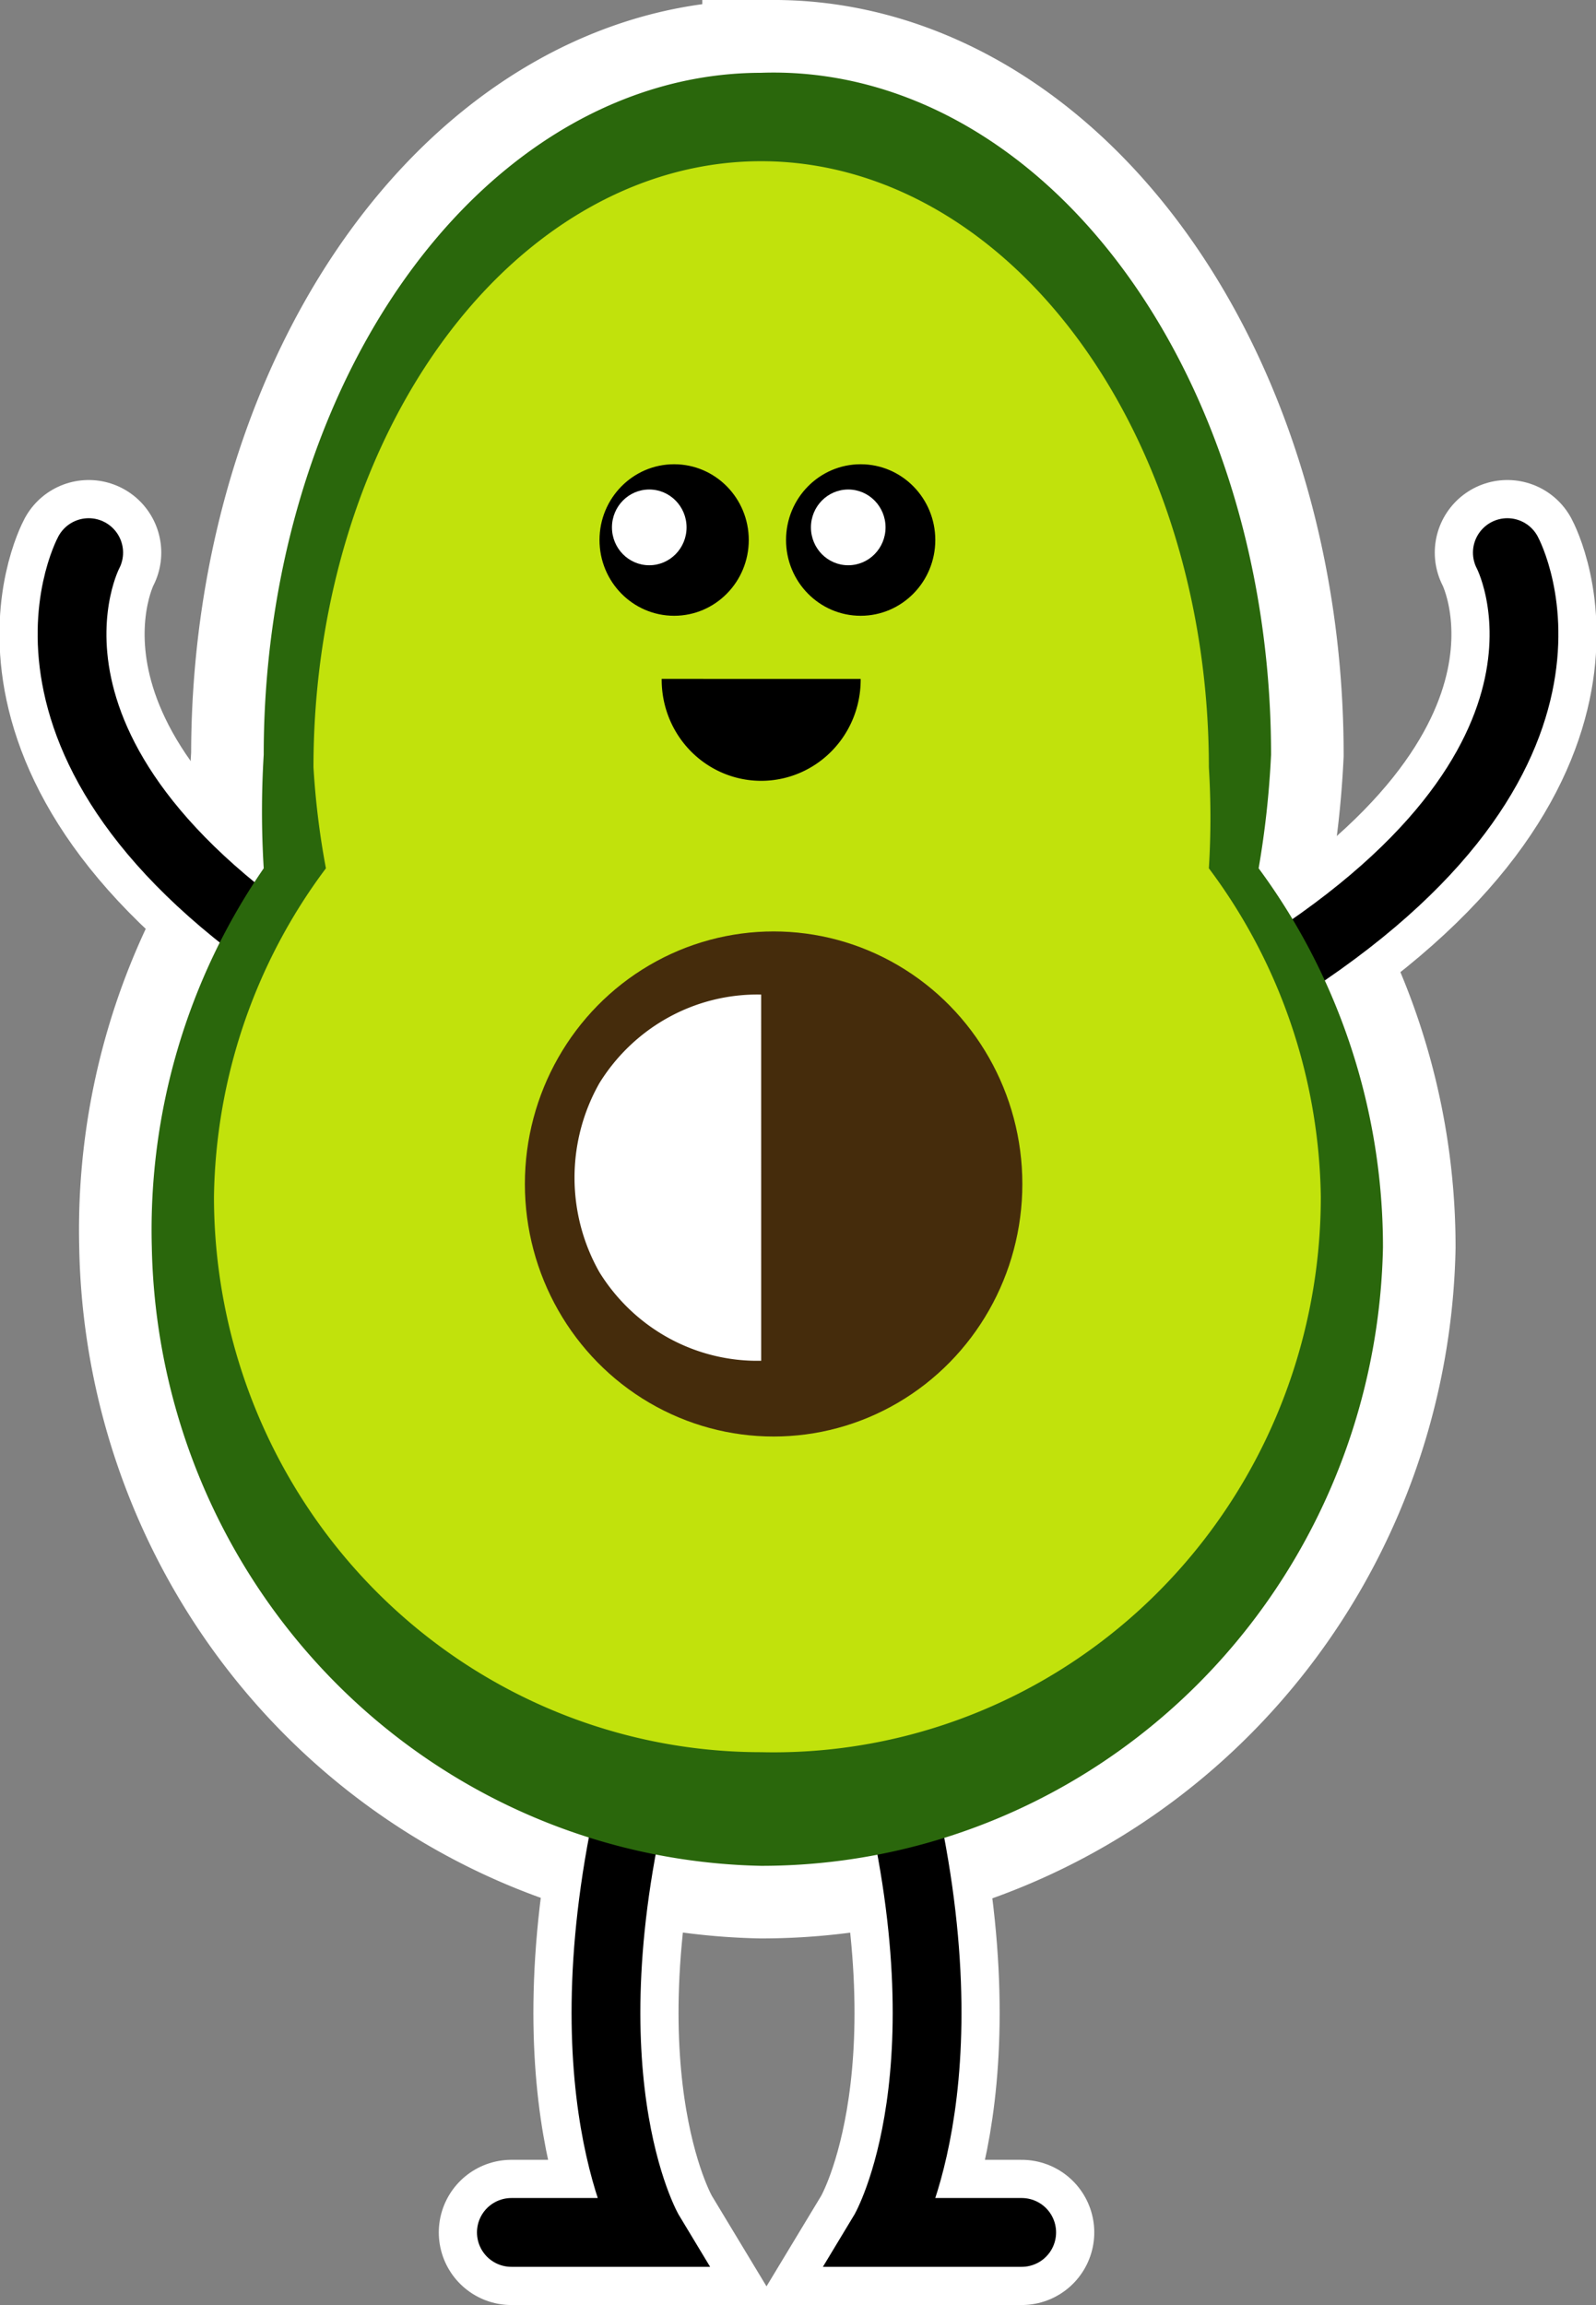 <svg width="332.463" height="479.954" viewBox="0 0 87.964 126.988" xmlns="http://www.w3.org/2000/svg"><rect x="0" y="0" width="87.964" height="126.988" fill="#808080" stroke="none"/><g class="container"><g style="stroke:#fff;stroke-width:8;stroke-miterlimit:4;stroke-dasharray:none;stroke-opacity:1" class="outline-group"><path d="M20.55 54.151C.587 42.047 6.81 30.468 6.81 30.468M71.258 54.151C91.223 42.047 85 30.468 85 30.468M51.396 98.34c4.052 16.704-.76 24.67-.76 24.67h7.597M36.942 98.34c-4.05 16.704.76 24.67.76 24.67h-7.596" style="fill:none;stroke:#fff;stroke-width:8;stroke-linecap:round;stroke-miterlimit:4;stroke-dasharray:none;stroke-opacity:1" transform="translate(-1.922 -.023)"/><path style="stroke:#fff;stroke-width:8;stroke-miterlimit:4;stroke-dasharray:none;stroke-opacity:1" class="outer" d="M44.629 4.023a27.417 37.564 0 0 0-.755.011 27.417 37.564 0 0 0-27.417 37.564 27.417 37.564 0 0 0 0 6.261 34.271 34.781 0 0 0-6.168 20.87 34.271 34.781 0 0 0 33.585 34.085 34.271 34.781 0 0 0 34.272-34.086 34.271 34.781 0 0 0-6.854-20.869 27.417 37.564 0 0 0 .685-6.26A27.417 37.564 0 0 0 44.629 4.022z" transform="translate(-1.922 -.023)"/></g><g class="arms-group"><path d="M20.55 54.151C.587 42.047 6.81 30.468 6.81 30.468" class="arm-left" style="fill:none;stroke:#000;stroke-width:3.791;stroke-linecap:round" transform="translate(-1.922 -.023)"/><path d="M71.258 54.151C91.223 42.047 85 30.468 85 30.468" class="arm-right" style="fill:none;stroke:#000;stroke-width:3.791;stroke-linecap:round" transform="translate(-1.922 -.023)"/></g><g class="legs-group"><path d="M51.396 98.34c4.052 16.704-.76 24.67-.76 24.67h7.597" class="leg-right" style="fill:none;stroke:#000;stroke-width:3.791;stroke-linecap:round" transform="translate(-1.922 -.023)"/><path d="M36.942 98.34c-4.05 16.704.76 24.67.76 24.67h-7.596" class="leg-left" style="fill:none;stroke:#000;stroke-width:3.791;stroke-linecap:round" transform="translate(-1.922 -.023)"/></g><g class="body-group"><path class="body" fill="#2a670c" d="M43.875 4.034a27.417 37.564 0 0 0-27.418 37.564 27.417 37.564 0 0 0 0 6.261 34.271 34.781 0 0 0-6.168 20.869 34.271 34.781 0 0 0 33.586 34.086 34.271 34.781 0 0 0 34.27-34.086 34.271 34.781 0 0 0-6.853-20.869 27.417 37.564 0 0 0 .685-6.26A27.417 37.564 0 0 0 43.875 4.033z" style="stroke-width:1.361" transform="translate(-1.922 -.023)"/><path class="body-inner" fill="#c1e20c" d="M43.875 8.904a24.675 33.39 0 0 0-24.676 33.39 24.675 33.39 0 0 0 .686 5.565 30.159 30.608 0 0 0-6.17 18.086 30.159 30.608 0 0 0 30.16 30.608 30.159 30.608 0 0 0 30.844-30.608 30.159 30.608 0 0 0-6.17-18.086 24.675 33.39 0 0 0 0-5.565 24.675 33.39 0 0 0-24.674-33.39z" style="stroke-width:1.361" transform="translate(-1.922 -.023)"/></g><g class="seed-group" transform="translate(-1.922 -.023)"><ellipse cx="44.56" cy="65.25" fill="#452c0c" class="seed" style="stroke-width:1.361" rx="13.709" ry="13.913"/><path fill="#FFF2" d="M43.875 74.989a10.281 10.434 0 0 1-8.911-4.87 10.281 10.434 0 0 1 0-10.434 10.281 10.434 0 0 1 8.91-4.87" class="seed-inner" style="stroke-width:.948"/></g><g class="face-group" transform="translate(-1.922 -.023)"><ellipse cx="39.077" cy="29.773" class="eye-left" style="stroke-width:.948" rx="4.113" ry="4.174"/><ellipse cx="37.706" cy="29.077" fill="#fff" class="pupil-left" style="stroke-width:1.361" rx="2.056" ry="2.087"/><ellipse cx="49.358" cy="29.773" class="eye-right" style="stroke-width:.948" rx="4.113" ry="4.174"/><ellipse cx="48.673" cy="29.077" fill="#fff" class="pupil-right" style="stroke-width:1.361" rx="2.056" ry="2.087"/><path d="M49.358 37.425a5.483 5.565 0 0 1-2.742 4.869 5.483 5.565 0 0 1-5.483 0 5.483 5.565 0 0 1-2.742-4.87" class="mouth" style="stroke-width:.948"/></g></g></svg>
